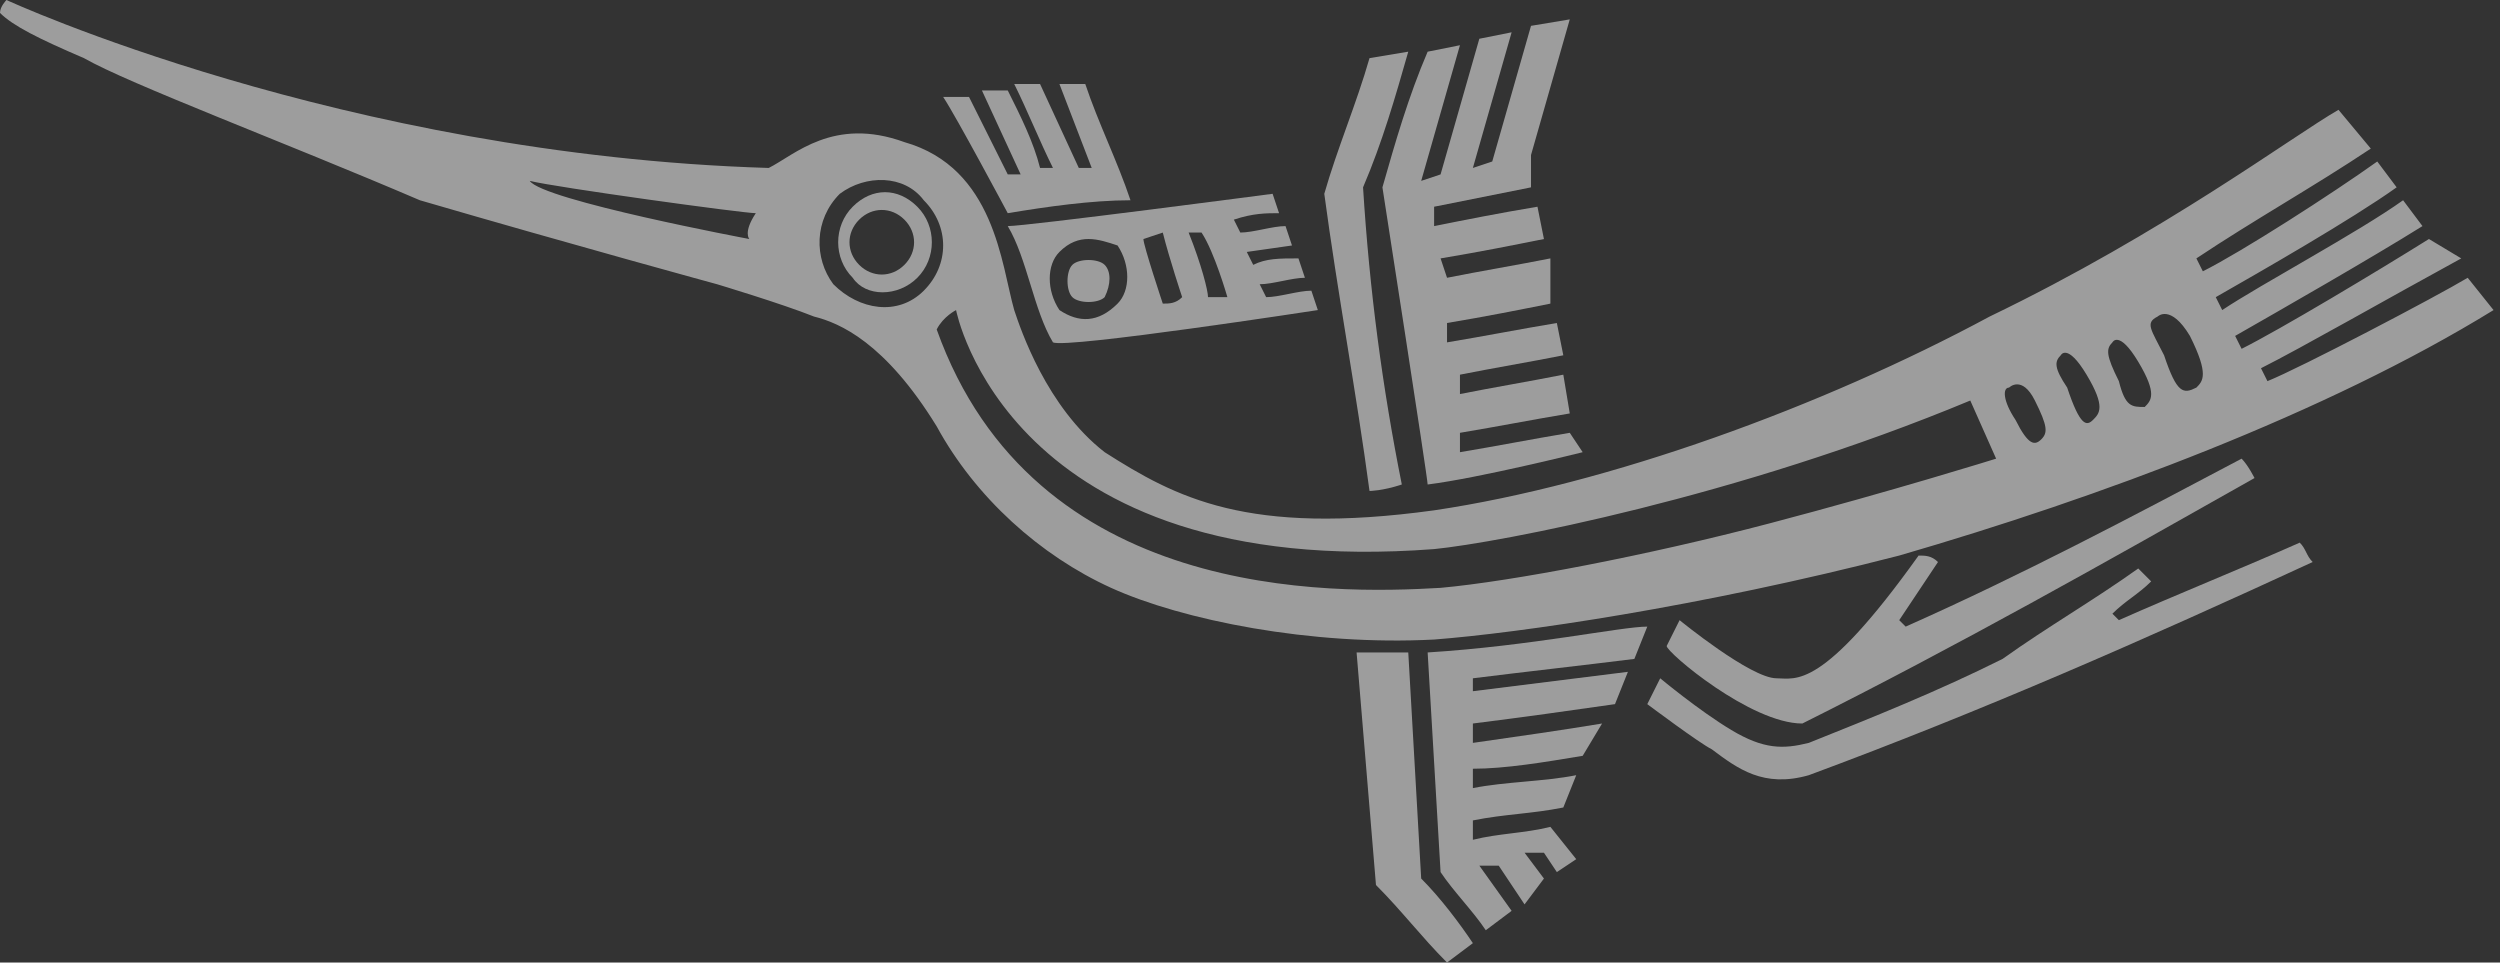 <?xml version="1.0" encoding="utf-8"?>
<!-- Generator: Adobe Illustrator 21.1.0, SVG Export Plug-In . SVG Version: 6.00 Build 0)  -->
<svg version="1.1" id="Layer_1" xmlns="http://www.w3.org/2000/svg" xmlns:xlink="http://www.w3.org/1999/xlink" x="0px" y="0px"
	 viewBox="0 0 38.7 14.9" style="enable-background:new 0 0 38.7 14.9;" xml:space="preserve">
<rect x="0" y="0" width="38.7" height="14.9" fill="#333333" stroke="none"/>
<style type="text/css">
	.st0{opacity:0.52;}
	.st1{fill:#FFFFFF;}
</style>
<g class="st0">
	<path class="st1" d="M17.1,4.6c-0.1,0.1-0.4,0.1-0.5,0c-0.1-0.1-0.1-0.4,0-0.5c0.1-0.1,0.4-0.1,0.5,0C17.2,4.2,17.2,4.4,17.1,4.6z"
		/>
	<path class="st1" d="M13.2,3.2c0.3-0.3,0.7-0.3,1,0c0.3,0.3,0.3,0.8,0,1.1c-0.3,0.3-0.8,0.3-1,0C12.9,4,12.9,3.5,13.2,3.2z M14,4.1
		c0.2-0.2,0.2-0.5,0-0.7c-0.2-0.2-0.5-0.2-0.7,0c-0.2,0.2-0.2,0.5,0,0.7C13.5,4.3,13.8,4.3,14,4.1z"/>
	<path class="st1" d="M0.1,0c0,0,5.2,2.4,11.8,2.6c0.4-0.2,1-0.8,2.1-0.4c1.4,0.4,1.5,1.9,1.7,2.6c0.1,0.3,0.5,1.5,1.4,2.2
		c1.1,0.7,2.2,1.3,5.1,0.9c2.7-0.4,6-1.6,8.6-3c2.7-1.3,4.7-2.8,5.4-3.2l0.5,0.6c-0.9,0.6-1.8,1.1-2.7,1.7l0.1,0.2
		c0.6-0.3,2-1.2,2.7-1.7l0.3,0.4c-0.7,0.5-2.1,1.3-2.8,1.7l0.1,0.2c0.6-0.4,2.1-1.2,2.8-1.7l0.3,0.4c-0.8,0.5-2.2,1.3-2.9,1.7
		l0.1,0.2c0.6-0.3,2.1-1.2,2.9-1.7L38.1,4c-1.1,0.6-2.5,1.4-3.1,1.7l0.1,0.2c0.5-0.2,2.6-1.3,3.1-1.6l0.4,0.5
		c-2.6,1.6-6.1,2.9-9.2,3.8c-3.1,0.8-5.9,1.2-7.2,1.3c-1.9,0.1-3.9-0.3-5-0.8c-1.1-0.5-2.1-1.4-2.7-2.5c-0.8-1.3-1.5-1.6-1.9-1.7
		c-0.5-0.2-1.5-0.5-1.5-0.5c0,0-2.2-0.6-4.6-1.3C4.4,2.2,2,1.3,1.3,0.9C0.6,0.6,0.2,0.4,0,0.2C0,0.1,0.1,0,0.1,0z M34,6
		c0.1-0.1,0.2-0.2-0.1-0.8c-0.3-0.5-0.5-0.3-0.5-0.3c-0.2,0.1-0.1,0.2,0.1,0.6C33.7,6.1,33.8,6.1,34,6z M33.2,6.3
		c0.1-0.1,0.2-0.2-0.1-0.7c-0.3-0.5-0.4-0.3-0.4-0.3c-0.1,0.1-0.1,0.2,0.1,0.6C32.9,6.3,33,6.3,33.2,6.3z M32.4,6.5
		c0.1-0.1,0.2-0.2-0.1-0.7c-0.3-0.5-0.4-0.3-0.4-0.3c-0.1,0.1-0.1,0.2,0.1,0.5C32.2,6.6,32.3,6.6,32.4,6.5z M31.6,6.8
		c0.1-0.1,0.1-0.2-0.1-0.6C31.3,5.8,31.1,6,31.1,6C31,6,31,6.2,31.2,6.5C31.4,6.9,31.5,6.9,31.6,6.8z M22.3,9.1
		c1.1-0.1,3.2-0.5,5.1-1c1.9-0.5,3.5-1,3.5-1l-0.4-0.9c-3.6,1.5-7.3,2.2-8.3,2.3c-6.6,0.5-7.4-3.7-7.4-3.7c0,0-0.2,0.1-0.3,0.3
		C16,9.3,20.6,9.2,22.3,9.1z M14.3,4.5c0.4-0.4,0.4-1,0-1.4C14,2.7,13.4,2.7,13,3c-0.4,0.4-0.4,1-0.1,1.4
		C13.3,4.8,13.9,4.9,14.3,4.5z M11.6,3.7c0,0-0.1-0.1,0.1-0.4c-0.2,0-3.1-0.4-3.5-0.5C8.4,3.1,11.6,3.7,11.6,3.7z"/>
	<path class="st1" d="M23.7,2.9c-0.5,0.1-1,0.2-1.5,0.3l0,0.3c0.5-0.1,1-0.2,1.6-0.3l0.1,0.5c-0.5,0.1-1,0.2-1.6,0.3l0.1,0.3
		c0.5-0.1,1.1-0.2,1.6-0.3L24,4.7C23.5,4.8,23,4.9,22.4,5l0,0.3C23,5.2,23.5,5.1,24.1,5l0.1,0.5c-0.5,0.1-1.1,0.2-1.6,0.3l0,0.3
		c0.5-0.1,1.1-0.2,1.6-0.3l0.1,0.6c-0.6,0.1-1.1,0.2-1.7,0.3l0,0.3c0.6-0.1,1.1-0.2,1.7-0.3L24.5,7c0,0-1.6,0.4-2.4,0.5
		c0-0.1-0.7-4.6-0.7-4.6c0.2-0.7,0.4-1.4,0.7-2.1l0.5-0.1c-0.2,0.7-0.4,1.4-0.6,2.1l0.3-0.1c0.2-0.7,0.4-1.4,0.6-2.1l0.5-0.1
		c-0.2,0.7-0.4,1.4-0.6,2.1l0.3-0.1c0.2-0.7,0.4-1.4,0.6-2.1l0.6-0.1c-0.2,0.7-0.4,1.4-0.6,2.1L23.7,2.9z"/>
	<path class="st1" d="M21.7,7.5c-0.3,0.1-0.5,0.1-0.5,0.1c-0.2-1.5-0.5-3.1-0.7-4.6c0.2-0.7,0.5-1.4,0.7-2.1l0.6-0.1
		c-0.2,0.7-0.4,1.4-0.7,2.1C21.2,4.5,21.4,6,21.7,7.5z"/>
	<path class="st1" d="M22.1,10.1c1.6-0.1,3-0.4,3.4-0.4l-0.2,0.5c-0.8,0.1-1.7,0.2-2.5,0.3l0,0.2c0.8-0.1,1.6-0.2,2.4-0.3l-0.2,0.5
		c-0.7,0.1-1.4,0.2-2.2,0.3l0,0.3c0.7-0.1,1.4-0.2,2-0.3l-0.3,0.5c-0.6,0.1-1.2,0.2-1.7,0.2l0,0.3c0.5-0.1,1.1-0.1,1.6-0.2l-0.2,0.5
		c-0.5,0.1-0.9,0.1-1.4,0.2l0,0.3c0.4-0.1,0.8-0.1,1.2-0.2l0.4,0.5l-0.3,0.2l-0.2-0.3l-0.3,0l0.3,0.4L23.6,14l-0.4-0.6l-0.3,0
		l0.5,0.7L23,14.4c-0.2-0.3-0.5-0.6-0.7-0.9L22.1,10.1z"/>
	<path class="st1" d="M21,10.1c0.2,0,0.8,0,0.8,0l0.2,3.5c0.3,0.3,0.6,0.7,0.8,1l-0.4,0.3c-0.4-0.4-0.7-0.8-1.1-1.2L21,10.1z"/>
	<path class="st1" d="M19.1,3.4l0.1,0.2c0.2,0,0.5-0.1,0.7-0.1L20,3.8l-0.7,0.1l0.1,0.2C19.6,4,19.8,4,20.1,4l0.1,0.3
		c-0.2,0-0.5,0.1-0.7,0.1l0.1,0.2c0.2,0,0.5-0.1,0.7-0.1l0.1,0.3c0,0-3.9,0.6-4.1,0.5C16,4.8,15.9,4,15.6,3.5c0.3,0,4.1-0.5,4.1-0.5
		l0.1,0.3C19.6,3.3,19.4,3.3,19.1,3.4z M16.4,3.9c-0.2,0.2-0.2,0.6,0,0.9C16.7,5,17,5,17.3,4.7c0.2-0.2,0.2-0.6,0-0.9
		C17,3.7,16.7,3.6,16.4,3.9z M17.7,3.7c0,0.1,0.3,1,0.3,1c0.1,0,0.2,0,0.3-0.1c0,0-0.2-0.6-0.3-1L17.7,3.7z M18.4,3.6
		c0.2,0.5,0.3,0.9,0.3,1c0.2,0,0.3,0,0.3,0c0,0-0.2-0.7-0.4-1C18.5,3.6,18.4,3.6,18.4,3.6z"/>
	<path class="st1" d="M25.8,10L26,9.6c0,0,1.1,0.9,1.5,0.9c0.3,0,0.7,0.2,2.2-1.9c0.1,0,0.2,0,0.3,0.1l-0.6,0.9l0.1,0.1
		c1.8-0.8,3.5-1.7,5.2-2.6c0.1,0.1,0.2,0.3,0.2,0.3c-2.3,1.3-4.6,2.6-7,3.8C27.1,11.2,25.8,10.1,25.8,10z"/>
	<path class="st1" d="M26.8,11.3c0.5,0.3,0.8,0.3,1.2,0.2c1-0.4,2-0.8,3-1.3c0.7-0.5,1.4-0.9,2.1-1.4L33.3,9
		c-0.2,0.2-0.4,0.3-0.6,0.5l0.1,0.1c0.9-0.4,1.9-0.8,2.8-1.2c0.1,0.1,0.1,0.2,0.2,0.3C33.2,9.9,30.7,11,28,12
		c-0.7,0.2-1.1-0.1-1.5-0.4c-0.2-0.1-1-0.7-1-0.7l0.2-0.4C25.7,10.5,26.3,11,26.8,11.3z"/>
	<path class="st1" d="M15.6,3.3c0,0-0.8-1.5-1-1.8c0.4,0,0.4,0,0.4,0l0.6,1.2l0.2,0l-0.6-1.3l0.4,0c0.2,0.4,0.4,0.8,0.5,1.2l0.2,0
		c-0.2-0.4-0.4-0.9-0.6-1.3l0.4,0l0.6,1.3l0.2,0l-0.5-1.3l0.4,0c0.2,0.6,0.5,1.2,0.7,1.8C16.9,3.1,16.2,3.2,15.6,3.3z"/>
</g>
</svg>

